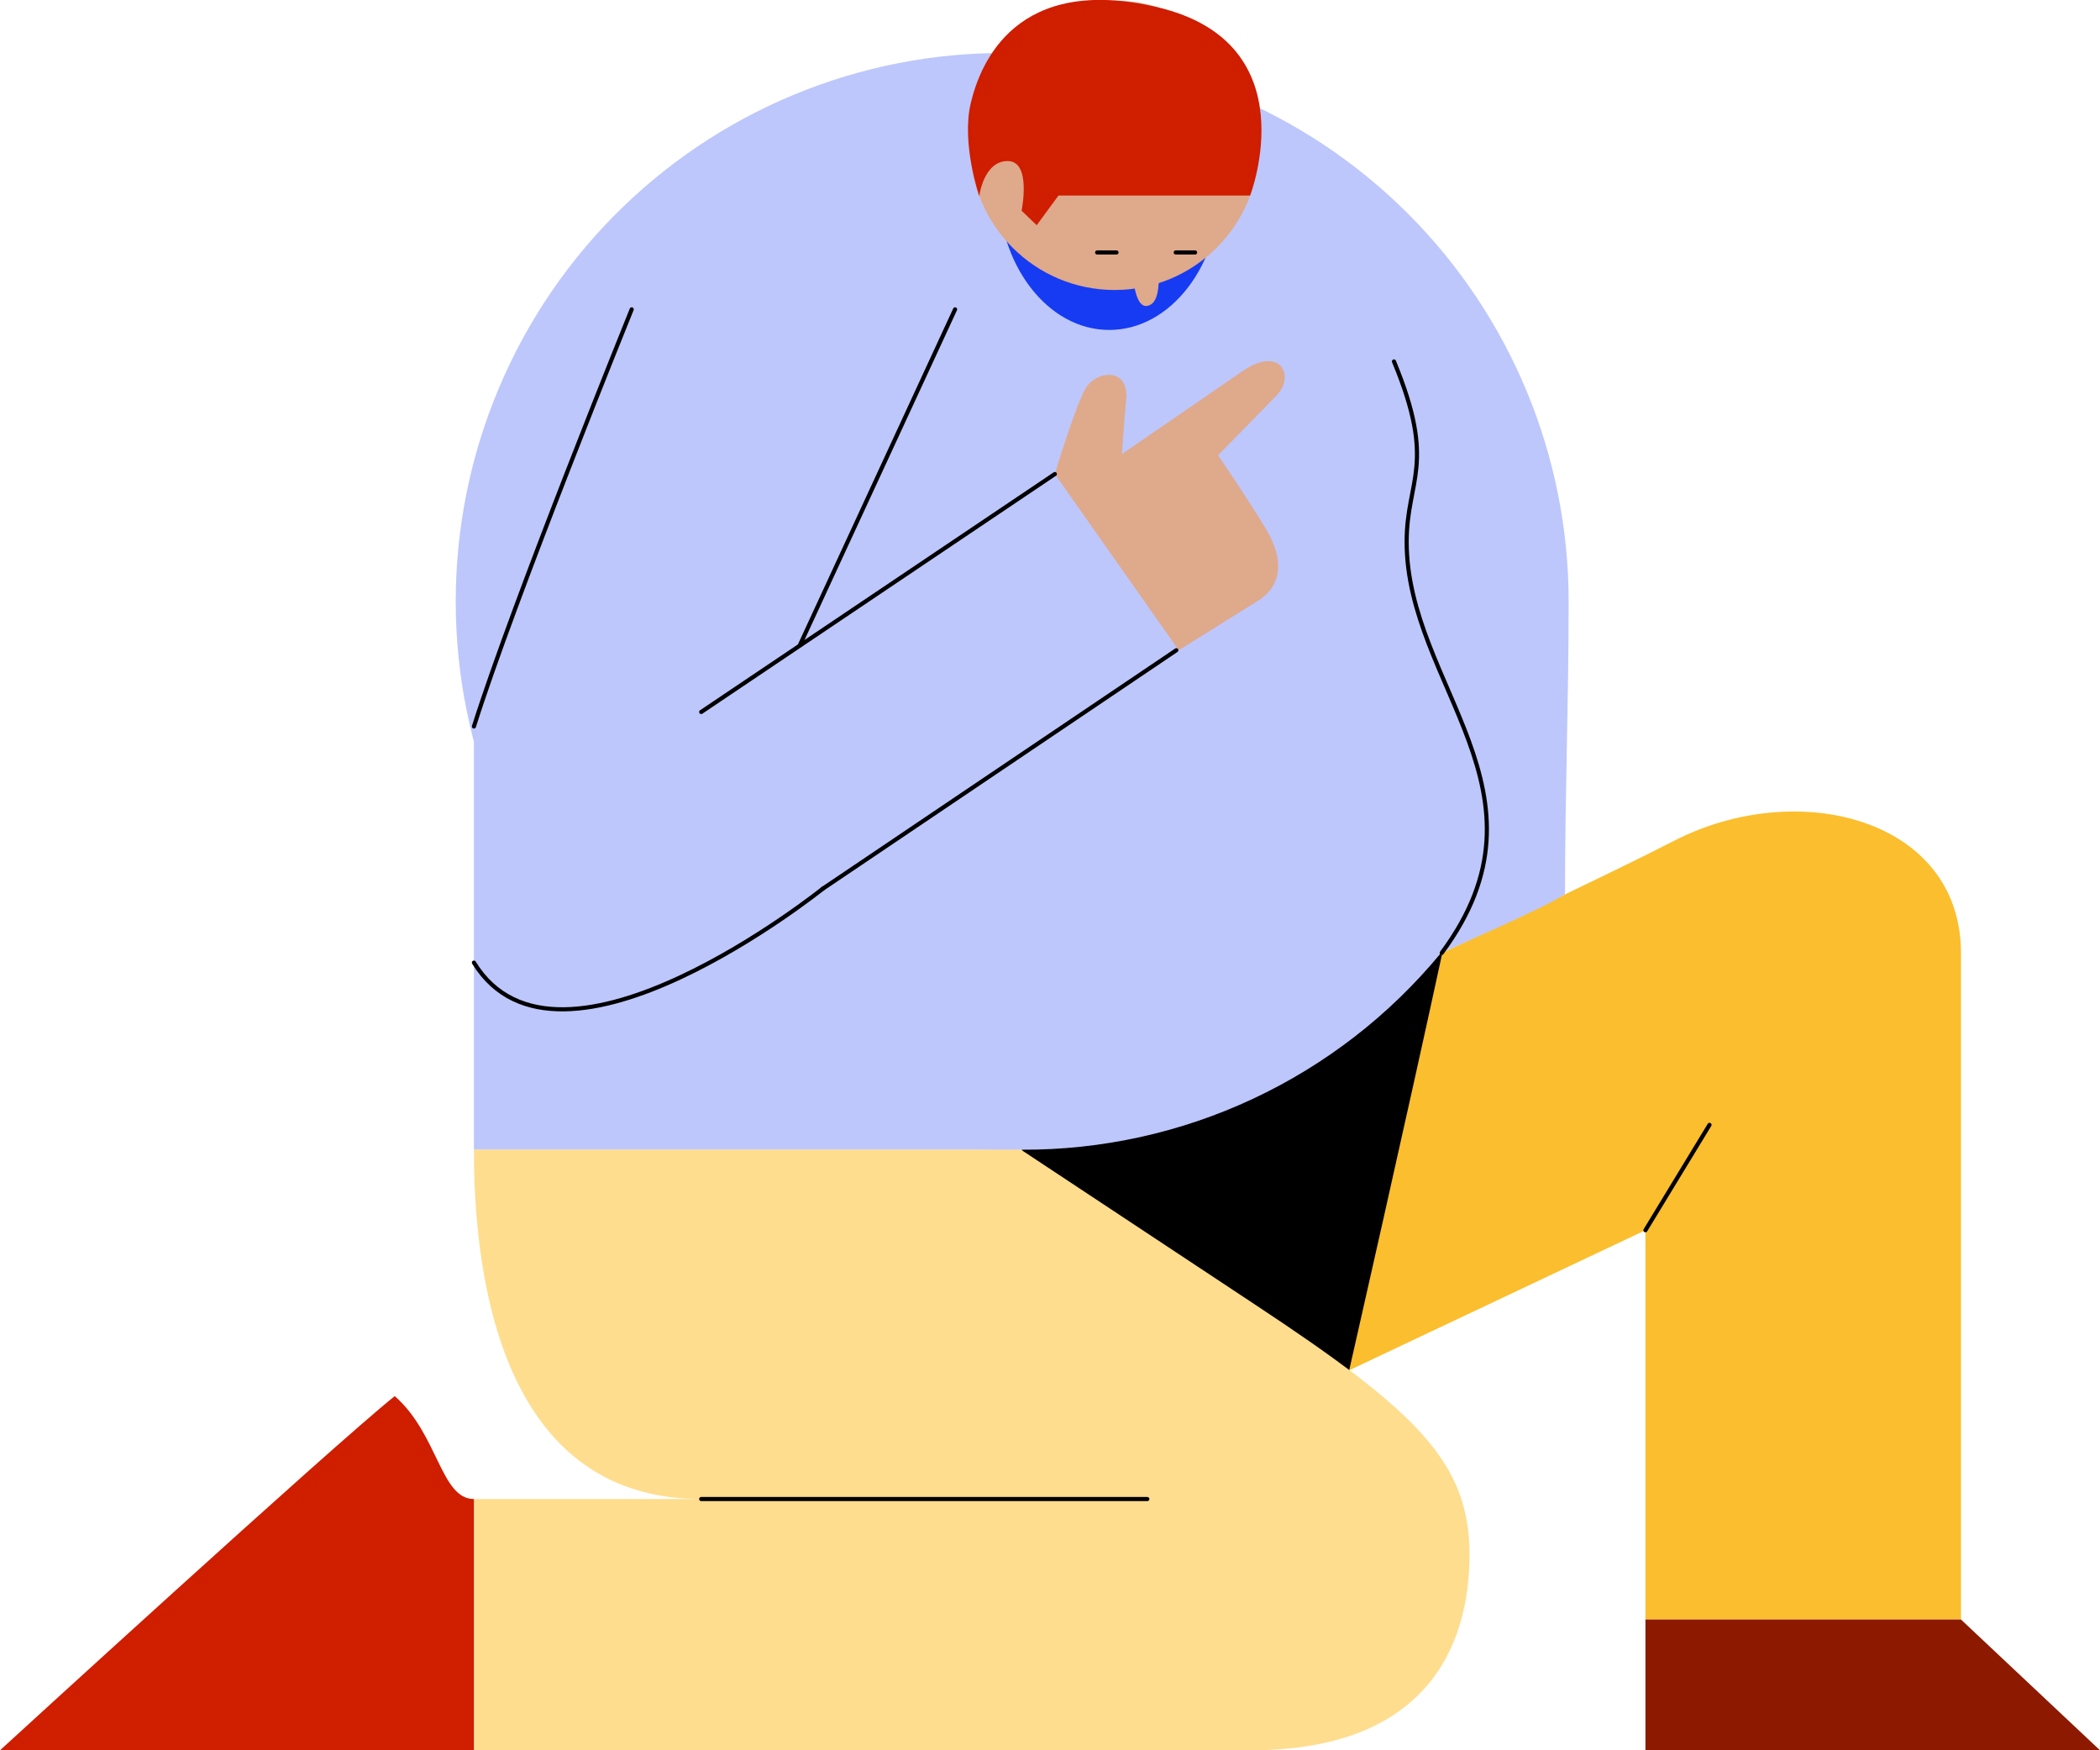 <svg width="636" height="530" viewBox="0 0 636 530" fill="none" xmlns="http://www.w3.org/2000/svg">
<g clip-path="url(#clip0_447:20201)">
<path fill-rule="evenodd" clip-rule="evenodd" d="M309.395 348.139C309.395 348.139 469.218 274.075 506.932 254.642C544.645 235.209 593.892 248.042 593.892 288.558V490.401H498.327V372.522L357.543 439.07L309.395 348.139Z" fill="#FBBE2E"/>
<path fill-rule="evenodd" clip-rule="evenodd" d="M309.395 348.139C309.395 348.139 378.78 316.057 436.814 288.558C426.562 336.039 408.621 414.87 408.621 414.87L357.36 439.07L309.395 348.139Z" fill="black"/>
<path fill-rule="evenodd" clip-rule="evenodd" d="M309.395 16.133C353.321 16.181 395.435 33.677 426.496 64.781C457.557 95.885 475.028 138.057 475.077 182.044C475.077 213.027 473.978 239.793 473.978 270.775C467.754 274.991 439.377 287.091 436.265 288.741C420.824 307.425 401.434 322.444 379.495 332.716C357.555 342.987 333.613 348.255 309.395 348.139C287.161 348.879 265.007 345.133 244.249 337.124C223.491 329.114 204.554 317.005 188.565 301.517C172.576 286.03 159.861 267.479 151.178 246.97C142.494 226.461 138.02 204.412 138.02 182.136C138.02 159.86 142.494 137.811 151.178 117.302C159.861 96.793 172.576 78.242 188.565 62.755C204.554 47.267 223.491 35.158 244.249 27.148C265.007 19.139 287.161 15.393 309.395 16.133Z" fill="#BDC7FB"/>
<path d="M335.942 99.913C354.546 99.913 369.627 80.297 369.627 56.098C369.627 31.9 354.546 12.283 335.942 12.283C317.337 12.283 302.256 31.9 302.256 56.098C302.256 80.297 317.337 99.913 335.942 99.913Z" fill="#163BF3"/>
<path d="M337.589 87.814C361.754 87.814 381.344 68.197 381.344 43.999C381.344 19.8 361.754 0.183 337.589 0.183C313.424 0.183 293.834 19.8 293.834 43.999C293.834 68.197 313.424 87.814 337.589 87.814Z" fill="#DFA98B"/>
<path d="M422.17 109.447C435.168 140.796 426.014 145.195 426.014 164.078C426.014 207.527 472.698 239.976 436.633 288.558" stroke="black" stroke-width="1.25" stroke-linecap="round" stroke-linejoin="round"/>
<path fill-rule="evenodd" clip-rule="evenodd" d="M143.529 182.044V348.139H309.212C309.395 348.139 143.529 139.879 143.529 182.044Z" fill="#BDC7FB"/>
<path fill-rule="evenodd" clip-rule="evenodd" d="M143.529 348.139C143.529 381.505 149.571 453.919 212.365 453.919H143.529V530H378.78C431.871 530 445.053 498.651 445.053 470.785C445.053 442.919 429.308 427.52 379.878 394.888L309.212 348.139H143.529Z" fill="#FEDD8E"/>
<path fill-rule="evenodd" clip-rule="evenodd" d="M498.328 490.401V530H636L593.893 490.401H498.328Z" fill="#8D1A00"/>
<path fill-rule="evenodd" clip-rule="evenodd" d="M143.53 453.919C133.461 453.919 132.729 434.303 119.548 422.753C100.325 438.153 0 530 0 530H143.53V453.919Z" fill="#CF1D00"/>
<path d="M212.365 453.919H347.474" stroke="black" stroke-width="1.25" stroke-linecap="round" stroke-linejoin="round"/>
<path d="M498.328 372.522L517.734 340.623" stroke="black" stroke-width="1.25" stroke-linecap="round" stroke-linejoin="round"/>
<path fill-rule="evenodd" clip-rule="evenodd" d="M356.995 196.894L319.465 143.545C319.465 143.545 325.506 123.563 328.619 117.88C331.731 112.196 341.983 110.913 341.068 120.996C340.152 131.079 339.786 137.496 339.786 137.496L376.584 112.196C387.752 104.68 392.328 113.846 386.653 119.713L368.895 137.862C368.895 137.862 378.415 151.795 383.541 160.412C388.667 169.028 388.667 177.278 380.795 182.044L356.995 196.894Z" fill="#DFA98B"/>
<path d="M319.464 143.545L212.365 215.593" stroke="black" stroke-width="1.25" stroke-linecap="round" stroke-linejoin="round"/>
<path d="M356.263 196.894L249.164 269.125" stroke="black" stroke-width="1.25" stroke-linecap="round" stroke-linejoin="round"/>
<path d="M191.312 93.68C191.312 93.68 155.429 182.228 143.529 219.993" stroke="black" stroke-width="1.25" stroke-linecap="round" stroke-linejoin="round"/>
<path d="M242.207 195.427L289.257 93.68" stroke="black" stroke-width="1.25" stroke-linecap="round" stroke-linejoin="round"/>
<path d="M249.163 269.125C249.163 269.125 169.16 333.289 143.529 291.491" stroke="black" stroke-width="1.25" stroke-linecap="round" stroke-linejoin="round"/>
<path fill-rule="evenodd" clip-rule="evenodd" d="M296.579 59.398C296.579 59.398 297.861 48.765 305.184 48.765C312.507 48.765 309.395 63.798 309.395 63.798L313.971 68.198L320.562 59.215H378.597C378.597 59.215 396.538 13.016 350.586 2.2C307.93 -7.883 296.946 18.883 294.016 31.166C291.087 43.449 296.579 59.398 296.579 59.398Z" fill="#CF1D00"/>
<path fill-rule="evenodd" clip-rule="evenodd" d="M351.503 78.097C350.588 83.597 351.87 91.481 347.659 92.58C343.448 93.68 343.082 82.497 343.082 82.497C343.082 82.497 352.419 72.598 351.503 78.097Z" fill="#DFA98B"/>
<path d="M332.279 76.448H338.138" stroke="black" stroke-width="1.25" stroke-linecap="round" stroke-linejoin="round"/>
<path d="M356.08 76.448H361.938" stroke="black" stroke-width="1.25" stroke-linecap="round" stroke-linejoin="round"/>
</g>
<defs>
<clipPath id="clip0_447:20201">
<rect width="636" height="530" fill="white"/>
</clipPath>
</defs>
</svg>
